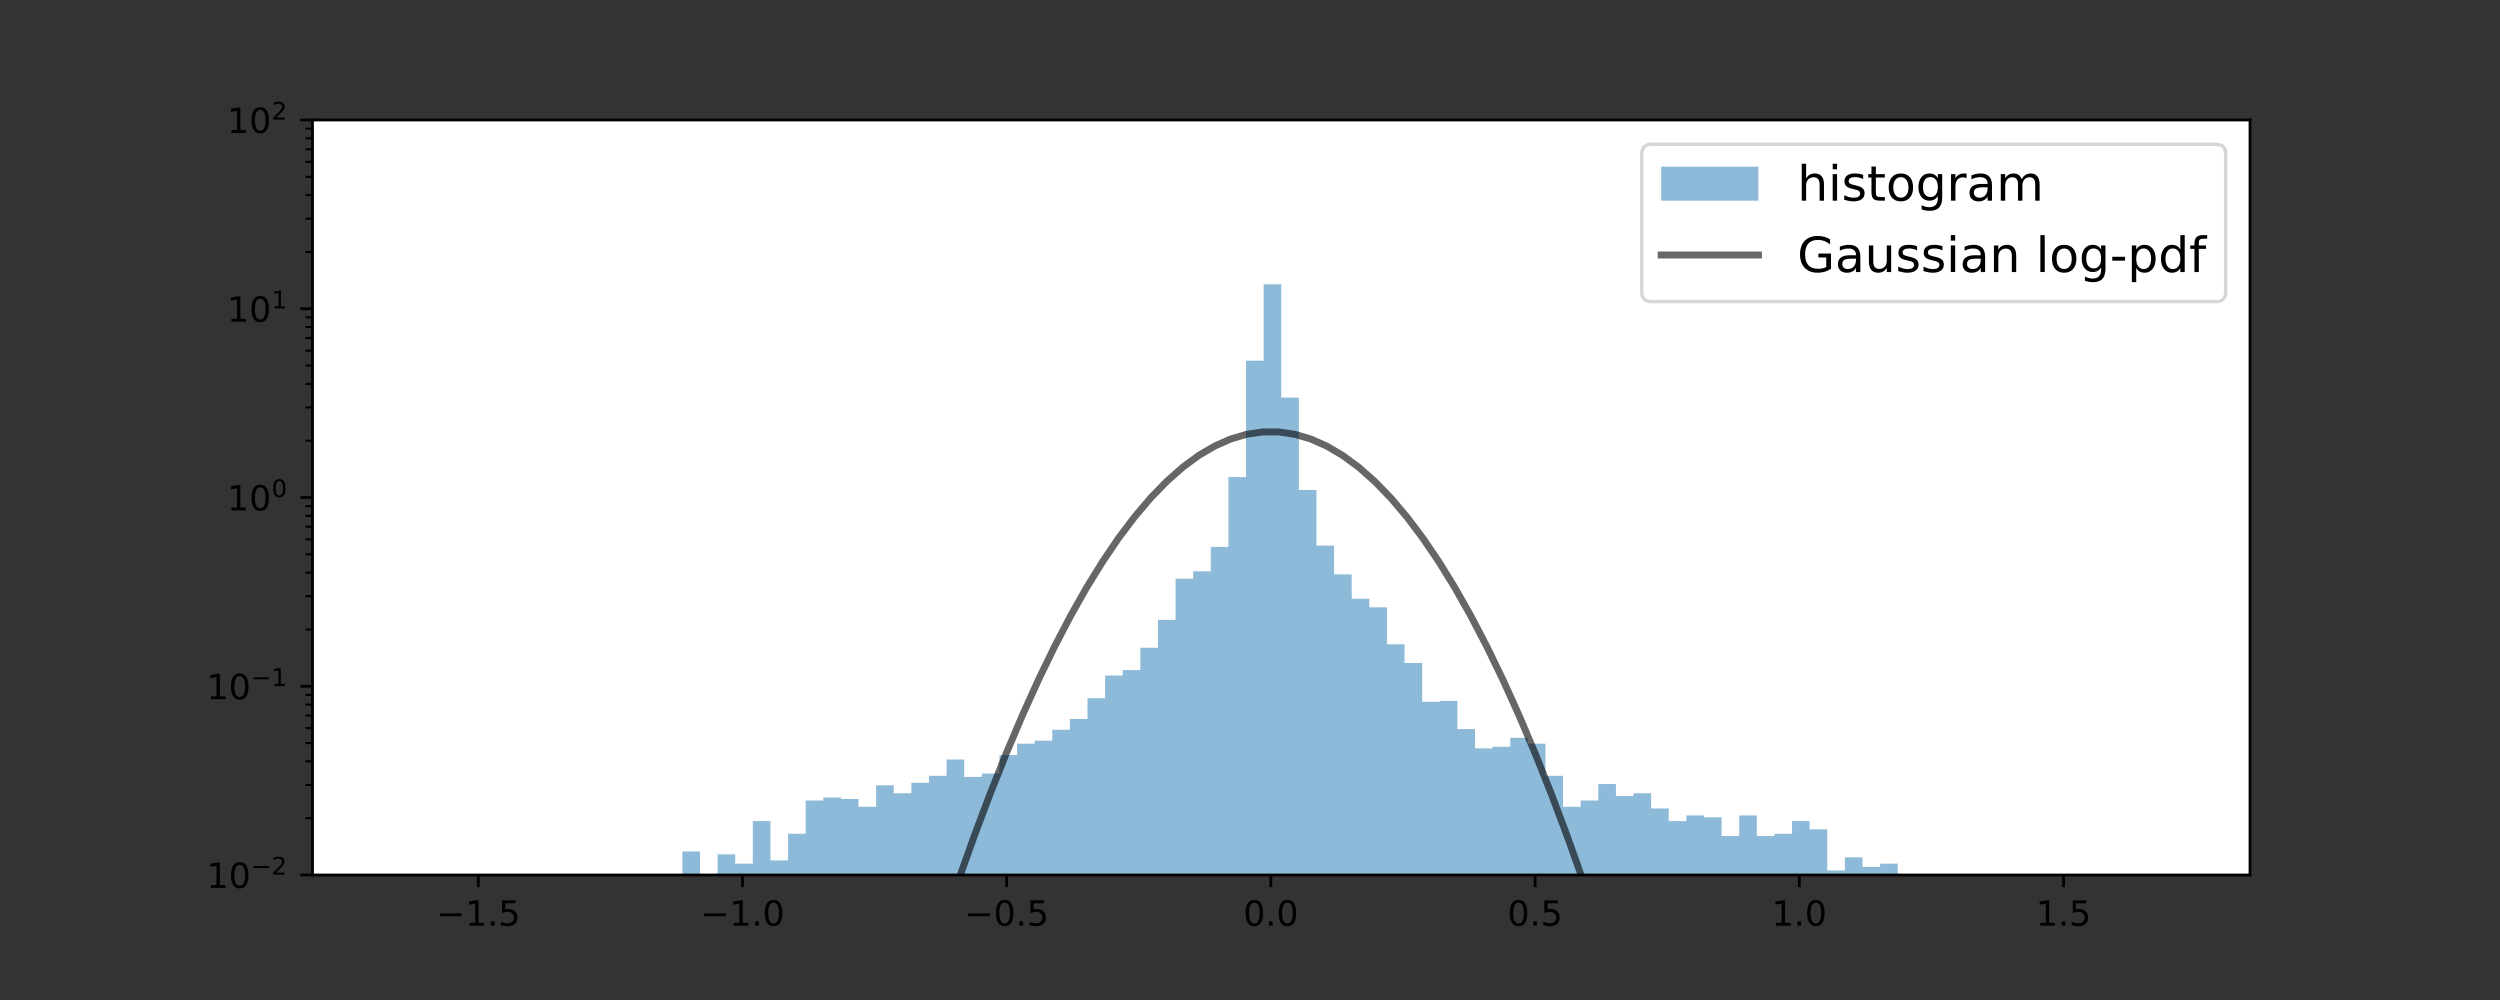 <?xml version="1.0" encoding="utf-8" standalone="no"?>
<!DOCTYPE svg PUBLIC "-//W3C//DTD SVG 1.1//EN"
  "http://www.w3.org/Graphics/SVG/1.1/DTD/svg11.dtd">
<!-- Created with matplotlib (https://matplotlib.org/) -->
<svg height="288pt" version="1.1" viewBox="0 0 720 288" width="720pt" xmlns="http://www.w3.org/2000/svg" xmlns:xlink="http://www.w3.org/1999/xlink">
 <rect x="0" y="0" width="720" height="288" fill="#333333" stroke="none"/>
 <defs>
  <style type="text/css">*{stroke-linecap:butt;stroke-linejoin:round;}</style>
 </defs>
 <g id="figure_1">
  <g id="patch_1">
   <path d="M 0 288 
L 720 288 
L 720 0 
L 0 0 
z
" style="fill:none;"/>
  </g>
  <g id="axes_1">
   <g id="patch_2">
    <path d="M 90 252 
L 648 252 
L 648 34.56 
L 90 34.56 
z
" style="fill:#ffffff;"/>
   </g>
   <g id="patch_3">
    <path clip-path="url(#p200b168274)" d="M 115.364 54503.28 
L 115.364 308.351 
L 120.436 308.351 
L 120.436 324.715 
L 125.509 324.715 
L 125.509 298.779 
L 130.582 298.779 
L 130.582 286.719 
L 135.655 286.719 
L 135.655 286.719 
L 140.727 286.719 
L 140.727 308.351 
L 145.8 308.351 
L 145.8 275.623 
L 150.873 275.623 
L 150.873 272.843 
L 155.945 272.843 
L 155.945 282.415 
L 161.018 282.415 
L 161.018 291.987 
L 166.091 291.987 
L 166.091 286.719 
L 171.164 286.719 
L 171.164 264.161 
L 176.236 264.161 
L 176.236 256.479 
L 181.309 256.479 
L 181.309 262.412 
L 186.382 262.412 
L 186.382 251.741 
L 191.455 251.741 
L 191.455 256.479 
L 196.527 256.479 
L 196.527 245.219 
L 201.6 245.219 
L 201.6 255.202 
L 206.673 255.202 
L 206.673 246.048 
L 211.745 246.048 
L 211.745 248.723 
L 216.818 248.723 
L 216.818 236.475 
L 221.891 236.475 
L 221.891 247.797 
L 226.964 247.797 
L 226.964 240.115 
L 232.036 240.115 
L 232.036 230.542 
L 237.109 230.542 
L 237.109 229.684 
L 242.182 229.684 
L 242.182 230.109 
L 247.255 230.109 
L 247.255 232.359 
L 252.327 232.359 
L 252.327 226.165 
L 257.4 226.165 
L 257.4 228.452 
L 262.473 228.452 
L 262.473 225.45 
L 267.545 225.45 
L 267.545 223.425 
L 272.618 223.425 
L 272.618 218.746 
L 277.691 218.746 
L 277.691 223.751 
L 282.764 223.751 
L 282.764 222.787 
L 287.836 222.787 
L 287.836 217.456 
L 292.909 217.456 
L 292.909 214.178 
L 297.982 214.178 
L 297.982 213.32 
L 303.055 213.32 
L 303.055 210.167 
L 308.127 210.167 
L 308.127 207.061 
L 313.2 207.061 
L 313.2 201.092 
L 318.273 201.092 
L 318.273 194.553 
L 323.345 194.553 
L 323.345 192.987 
L 328.418 192.987 
L 328.418 186.555 
L 333.491 186.555 
L 333.491 178.524 
L 338.564 178.524 
L 338.564 166.668 
L 343.636 166.668 
L 343.636 164.546 
L 348.709 164.546 
L 348.709 157.528 
L 353.782 157.528 
L 353.782 137.404 
L 358.855 137.404 
L 358.855 103.879 
L 363.927 103.879 
L 363.927 81.876 
L 369 81.876 
L 369 114.505 
L 374.073 114.505 
L 374.073 141.105 
L 379.145 141.105 
L 379.145 157.135 
L 384.218 157.135 
L 384.218 165.416 
L 389.291 165.416 
L 389.291 172.431 
L 394.364 172.431 
L 394.364 174.906 
L 399.436 174.906 
L 399.436 185.559 
L 404.509 185.559 
L 404.509 190.941 
L 409.582 190.941 
L 409.582 202.119 
L 414.655 202.119 
L 414.655 201.858 
L 419.727 201.858 
L 419.727 209.983 
L 424.8 209.983 
L 424.8 215.528 
L 429.873 215.528 
L 429.873 215.069 
L 434.945 215.069 
L 434.945 212.491 
L 440.018 212.491 
L 440.018 214.178 
L 445.091 214.178 
L 445.091 223.425 
L 450.164 223.425 
L 450.164 232.359 
L 455.236 232.359 
L 455.236 230.542 
L 460.309 230.542 
L 460.309 225.805 
L 465.382 225.805 
L 465.382 229.266 
L 470.455 229.266 
L 470.455 228.452 
L 475.527 228.452 
L 475.527 232.836 
L 480.6 232.836 
L 480.6 236.475 
L 485.673 236.475 
L 485.673 234.847 
L 490.745 234.847 
L 490.745 235.377 
L 495.818 235.377 
L 495.818 240.78 
L 500.891 240.78 
L 500.891 234.847 
L 505.964 234.847 
L 505.964 240.78 
L 511.036 240.78 
L 511.036 240.115 
L 516.109 240.115 
L 516.109 236.475 
L 521.182 236.475 
L 521.182 238.838 
L 526.255 238.838 
L 526.255 250.692 
L 531.327 250.692 
L 531.327 246.906 
L 536.4 246.906 
L 536.4 249.687 
L 541.473 249.687 
L 541.473 248.723 
L 546.545 248.723 
L 546.545 260.783 
L 551.618 260.783 
L 551.618 262.412 
L 556.691 262.412 
L 556.691 262.412 
L 561.764 262.412 
L 561.764 272.843 
L 566.836 272.843 
L 566.836 291.987 
L 571.909 291.987 
L 571.909 291.987 
L 576.982 291.987 
L 576.982 278.776 
L 582.055 278.776 
L 582.055 272.843 
L 587.127 272.843 
L 587.127 298.779 
L 592.2 298.779 
L 592.2 298.779 
L 597.273 298.779 
L 597.273 286.719 
L 602.345 286.719 
L 602.345 308.351 
L 607.418 308.351 
L 607.418 282.415 
L 612.491 282.415 
L 612.491 308.351 
L 617.564 308.351 
L 617.564 308.351 
L 622.636 308.351 
L 622.636 54503.28 
L 617.564 54503.28 
L 617.564 54503.28 
L 612.491 54503.28 
L 612.491 54503.28 
L 607.418 54503.28 
L 607.418 54503.28 
L 602.345 54503.28 
L 602.345 54503.28 
L 597.273 54503.28 
L 597.273 54503.28 
L 592.2 54503.28 
L 592.2 54503.28 
L 587.127 54503.28 
L 587.127 54503.28 
L 582.055 54503.28 
L 582.055 54503.28 
L 576.982 54503.28 
L 576.982 54503.28 
L 571.909 54503.28 
L 571.909 54503.28 
L 566.836 54503.28 
L 566.836 54503.28 
L 561.764 54503.28 
L 561.764 54503.28 
L 556.691 54503.28 
L 556.691 54503.28 
L 551.618 54503.28 
L 551.618 54503.28 
L 546.545 54503.28 
L 546.545 54503.28 
L 541.473 54503.28 
L 541.473 54503.28 
L 536.4 54503.28 
L 536.4 54503.28 
L 531.327 54503.28 
L 531.327 54503.28 
L 526.255 54503.28 
L 526.255 54503.28 
L 521.182 54503.28 
L 521.182 54503.28 
L 516.109 54503.28 
L 516.109 54503.28 
L 511.036 54503.28 
L 511.036 54503.28 
L 505.964 54503.28 
L 505.964 54503.28 
L 500.891 54503.28 
L 500.891 54503.28 
L 495.818 54503.28 
L 495.818 54503.28 
L 490.745 54503.28 
L 490.745 54503.28 
L 485.673 54503.28 
L 485.673 54503.28 
L 480.6 54503.28 
L 480.6 54503.28 
L 475.527 54503.28 
L 475.527 54503.28 
L 470.455 54503.28 
L 470.455 54503.28 
L 465.382 54503.28 
L 465.382 54503.28 
L 460.309 54503.28 
L 460.309 54503.28 
L 455.236 54503.28 
L 455.236 54503.28 
L 450.164 54503.28 
L 450.164 54503.28 
L 445.091 54503.28 
L 445.091 54503.28 
L 440.018 54503.28 
L 440.018 54503.28 
L 434.945 54503.28 
L 434.945 54503.28 
L 429.873 54503.28 
L 429.873 54503.28 
L 424.8 54503.28 
L 424.8 54503.28 
L 419.727 54503.28 
L 419.727 54503.28 
L 414.655 54503.28 
L 414.655 54503.28 
L 409.582 54503.28 
L 409.582 54503.28 
L 404.509 54503.28 
L 404.509 54503.28 
L 399.436 54503.28 
L 399.436 54503.28 
L 394.364 54503.28 
L 394.364 54503.28 
L 389.291 54503.28 
L 389.291 54503.28 
L 384.218 54503.28 
L 384.218 54503.28 
L 379.145 54503.28 
L 379.145 54503.28 
L 374.073 54503.28 
L 374.073 54503.28 
L 369 54503.28 
L 369 54503.28 
L 363.927 54503.28 
L 363.927 54503.28 
L 358.855 54503.28 
L 358.855 54503.28 
L 353.782 54503.28 
L 353.782 54503.28 
L 348.709 54503.28 
L 348.709 54503.28 
L 343.636 54503.28 
L 343.636 54503.28 
L 338.564 54503.28 
L 338.564 54503.28 
L 333.491 54503.28 
L 333.491 54503.28 
L 328.418 54503.28 
L 328.418 54503.28 
L 323.345 54503.28 
L 323.345 54503.28 
L 318.273 54503.28 
L 318.273 54503.28 
L 313.2 54503.28 
L 313.2 54503.28 
L 308.127 54503.28 
L 308.127 54503.28 
L 303.055 54503.28 
L 303.055 54503.28 
L 297.982 54503.28 
L 297.982 54503.28 
L 292.909 54503.28 
L 292.909 54503.28 
L 287.836 54503.28 
L 287.836 54503.28 
L 282.764 54503.28 
L 282.764 54503.28 
L 277.691 54503.28 
L 277.691 54503.28 
L 272.618 54503.28 
L 272.618 54503.28 
L 267.545 54503.28 
L 267.545 54503.28 
L 262.473 54503.28 
L 262.473 54503.28 
L 257.4 54503.28 
L 257.4 54503.28 
L 252.327 54503.28 
L 252.327 54503.28 
L 247.255 54503.28 
L 247.255 54503.28 
L 242.182 54503.28 
L 242.182 54503.28 
L 237.109 54503.28 
L 237.109 54503.28 
L 232.036 54503.28 
L 232.036 54503.28 
L 226.964 54503.28 
L 226.964 54503.28 
L 221.891 54503.28 
L 221.891 54503.28 
L 216.818 54503.28 
L 216.818 54503.28 
L 211.745 54503.28 
L 211.745 54503.28 
L 206.673 54503.28 
L 206.673 54503.28 
L 201.6 54503.28 
L 201.6 54503.28 
L 196.527 54503.28 
L 196.527 54503.28 
L 191.455 54503.28 
L 191.455 54503.28 
L 186.382 54503.28 
L 186.382 54503.28 
L 181.309 54503.28 
L 181.309 54503.28 
L 176.236 54503.28 
L 176.236 54503.28 
L 171.164 54503.28 
L 171.164 54503.28 
L 166.091 54503.28 
L 166.091 54503.28 
L 161.018 54503.28 
L 161.018 54503.28 
L 155.945 54503.28 
L 155.945 54503.28 
L 150.873 54503.28 
L 150.873 54503.28 
L 145.8 54503.28 
L 145.8 54503.28 
L 140.727 54503.28 
L 140.727 54503.28 
L 135.655 54503.28 
L 135.655 54503.28 
L 130.582 54503.28 
L 130.582 54503.28 
L 125.509 54503.28 
L 125.509 54503.28 
L 120.436 54503.28 
L 120.436 54503.28 
z
" style="fill:#1f77b4;opacity:0.5;"/>
   </g>
   <g id="matplotlib.axis_1">
    <g id="xtick_1">
     <g id="line2d_1">
      <defs>
       <path d="M 0 0 
L 0 3.5 
" id="mb5e0e5acdf" style="stroke:#000000;stroke-width:0.8;"/>
      </defs>
      <g>
       <use style="stroke:#000000;stroke-width:0.8;" x="137.743" xlink:href="#mb5e0e5acdf" y="252"/>
      </g>
     </g>
     <g id="text_1">
      <!-- −1.5 -->
      <g transform="translate(125.602 266.598)scale(0.1 -0.1)">
       <defs>
        <path d="M 10.594 35.5 
L 73.188 35.5 
L 73.188 27.203 
L 10.594 27.203 
z
" id="DejaVuSans-8722"/>
        <path d="M 12.406 8.297 
L 28.516 8.297 
L 28.516 63.922 
L 10.984 60.406 
L 10.984 69.391 
L 28.422 72.906 
L 38.281 72.906 
L 38.281 8.297 
L 54.391 8.297 
L 54.391 0 
L 12.406 0 
z
" id="DejaVuSans-49"/>
        <path d="M 10.688 12.406 
L 21 12.406 
L 21 0 
L 10.688 0 
z
" id="DejaVuSans-46"/>
        <path d="M 10.797 72.906 
L 49.516 72.906 
L 49.516 64.594 
L 19.828 64.594 
L 19.828 46.734 
Q 21.969 47.469 24.109 47.828 
Q 26.266 48.188 28.422 48.188 
Q 40.625 48.188 47.75 41.5 
Q 54.891 34.812 54.891 23.391 
Q 54.891 11.625 47.562 5.094 
Q 40.234 -1.422 26.906 -1.422 
Q 22.312 -1.422 17.547 -0.641 
Q 12.797 0.141 7.719 1.703 
L 7.719 11.625 
Q 12.109 9.234 16.797 8.062 
Q 21.484 6.891 26.703 6.891 
Q 35.156 6.891 40.078 11.328 
Q 45.016 15.766 45.016 23.391 
Q 45.016 31 40.078 35.438 
Q 35.156 39.891 26.703 39.891 
Q 22.75 39.891 18.812 39.016 
Q 14.891 38.141 10.797 36.281 
z
" id="DejaVuSans-53"/>
       </defs>
       <use xlink:href="#DejaVuSans-8722"/>
       <use x="83.789" xlink:href="#DejaVuSans-49"/>
       <use x="147.412" xlink:href="#DejaVuSans-46"/>
       <use x="179.199" xlink:href="#DejaVuSans-53"/>
      </g>
     </g>
    </g>
    <g id="xtick_2">
     <g id="line2d_2">
      <g>
       <use style="stroke:#000000;stroke-width:0.8;" x="213.834" xlink:href="#mb5e0e5acdf" y="252"/>
      </g>
     </g>
     <g id="text_2">
      <!-- −1.0 -->
      <g transform="translate(201.693 266.598)scale(0.1 -0.1)">
       <defs>
        <path d="M 31.781 66.406 
Q 24.172 66.406 20.328 58.906 
Q 16.5 51.422 16.5 36.375 
Q 16.5 21.391 20.328 13.891 
Q 24.172 6.391 31.781 6.391 
Q 39.453 6.391 43.281 13.891 
Q 47.125 21.391 47.125 36.375 
Q 47.125 51.422 43.281 58.906 
Q 39.453 66.406 31.781 66.406 
z
M 31.781 74.219 
Q 44.047 74.219 50.516 64.516 
Q 56.984 54.828 56.984 36.375 
Q 56.984 17.969 50.516 8.266 
Q 44.047 -1.422 31.781 -1.422 
Q 19.531 -1.422 13.062 8.266 
Q 6.594 17.969 6.594 36.375 
Q 6.594 54.828 13.062 64.516 
Q 19.531 74.219 31.781 74.219 
z
" id="DejaVuSans-48"/>
       </defs>
       <use xlink:href="#DejaVuSans-8722"/>
       <use x="83.789" xlink:href="#DejaVuSans-49"/>
       <use x="147.412" xlink:href="#DejaVuSans-46"/>
       <use x="179.199" xlink:href="#DejaVuSans-48"/>
      </g>
     </g>
    </g>
    <g id="xtick_3">
     <g id="line2d_3">
      <g>
       <use style="stroke:#000000;stroke-width:0.8;" x="289.925" xlink:href="#mb5e0e5acdf" y="252"/>
      </g>
     </g>
     <g id="text_3">
      <!-- −0.5 -->
      <g transform="translate(277.784 266.598)scale(0.1 -0.1)">
       <use xlink:href="#DejaVuSans-8722"/>
       <use x="83.789" xlink:href="#DejaVuSans-48"/>
       <use x="147.412" xlink:href="#DejaVuSans-46"/>
       <use x="179.199" xlink:href="#DejaVuSans-53"/>
      </g>
     </g>
    </g>
    <g id="xtick_4">
     <g id="line2d_4">
      <g>
       <use style="stroke:#000000;stroke-width:0.8;" x="366.016" xlink:href="#mb5e0e5acdf" y="252"/>
      </g>
     </g>
     <g id="text_4">
      <!-- 0.0 -->
      <g transform="translate(358.064 266.598)scale(0.1 -0.1)">
       <use xlink:href="#DejaVuSans-48"/>
       <use x="63.623" xlink:href="#DejaVuSans-46"/>
       <use x="95.41" xlink:href="#DejaVuSans-48"/>
      </g>
     </g>
    </g>
    <g id="xtick_5">
     <g id="line2d_5">
      <g>
       <use style="stroke:#000000;stroke-width:0.8;" x="442.107" xlink:href="#mb5e0e5acdf" y="252"/>
      </g>
     </g>
     <g id="text_5">
      <!-- 0.5 -->
      <g transform="translate(434.155 266.598)scale(0.1 -0.1)">
       <use xlink:href="#DejaVuSans-48"/>
       <use x="63.623" xlink:href="#DejaVuSans-46"/>
       <use x="95.41" xlink:href="#DejaVuSans-53"/>
      </g>
     </g>
    </g>
    <g id="xtick_6">
     <g id="line2d_6">
      <g>
       <use style="stroke:#000000;stroke-width:0.8;" x="518.198" xlink:href="#mb5e0e5acdf" y="252"/>
      </g>
     </g>
     <g id="text_6">
      <!-- 1.0 -->
      <g transform="translate(510.246 266.598)scale(0.1 -0.1)">
       <use xlink:href="#DejaVuSans-49"/>
       <use x="63.623" xlink:href="#DejaVuSans-46"/>
       <use x="95.41" xlink:href="#DejaVuSans-48"/>
      </g>
     </g>
    </g>
    <g id="xtick_7">
     <g id="line2d_7">
      <g>
       <use style="stroke:#000000;stroke-width:0.8;" x="594.289" xlink:href="#mb5e0e5acdf" y="252"/>
      </g>
     </g>
     <g id="text_7">
      <!-- 1.5 -->
      <g transform="translate(586.337 266.598)scale(0.1 -0.1)">
       <use xlink:href="#DejaVuSans-49"/>
       <use x="63.623" xlink:href="#DejaVuSans-46"/>
       <use x="95.41" xlink:href="#DejaVuSans-53"/>
      </g>
     </g>
    </g>
   </g>
   <g id="matplotlib.axis_2">
    <g id="ytick_1">
     <g id="line2d_8">
      <defs>
       <path d="M 0 0 
L -3.5 0 
" id="m432102b418" style="stroke:#000000;stroke-width:0.8;"/>
      </defs>
      <g>
       <use style="stroke:#000000;stroke-width:0.8;" x="90" xlink:href="#m432102b418" y="252"/>
      </g>
     </g>
     <g id="text_8">
      <!-- $\mathdefault{10^{-2}}$ -->
      <g transform="translate(59.5 255.799)scale(0.1 -0.1)">
       <defs>
        <path d="M 19.188 8.297 
L 53.609 8.297 
L 53.609 0 
L 7.328 0 
L 7.328 8.297 
Q 12.938 14.109 22.625 23.891 
Q 32.328 33.688 34.812 36.531 
Q 39.547 41.844 41.422 45.531 
Q 43.312 49.219 43.312 52.781 
Q 43.312 58.594 39.234 62.25 
Q 35.156 65.922 28.609 65.922 
Q 23.969 65.922 18.812 64.312 
Q 13.672 62.703 7.812 59.422 
L 7.812 69.391 
Q 13.766 71.781 18.938 73 
Q 24.125 74.219 28.422 74.219 
Q 39.75 74.219 46.484 68.547 
Q 53.219 62.891 53.219 53.422 
Q 53.219 48.922 51.531 44.891 
Q 49.859 40.875 45.406 35.406 
Q 44.188 33.984 37.641 27.219 
Q 31.109 20.453 19.188 8.297 
z
" id="DejaVuSans-50"/>
       </defs>
       <use transform="translate(0 0.766)" xlink:href="#DejaVuSans-49"/>
       <use transform="translate(63.623 0.766)" xlink:href="#DejaVuSans-48"/>
       <use transform="translate(128.203 39.047)scale(0.7)" xlink:href="#DejaVuSans-8722"/>
       <use transform="translate(186.855 39.047)scale(0.7)" xlink:href="#DejaVuSans-50"/>
      </g>
     </g>
    </g>
    <g id="ytick_2">
     <g id="line2d_9">
      <g>
       <use style="stroke:#000000;stroke-width:0.8;" x="90" xlink:href="#m432102b418" y="197.64"/>
      </g>
     </g>
     <g id="text_9">
      <!-- $\mathdefault{10^{-1}}$ -->
      <g transform="translate(59.5 201.439)scale(0.1 -0.1)">
       <use transform="translate(0 0.684)" xlink:href="#DejaVuSans-49"/>
       <use transform="translate(63.623 0.684)" xlink:href="#DejaVuSans-48"/>
       <use transform="translate(128.203 38.966)scale(0.7)" xlink:href="#DejaVuSans-8722"/>
       <use transform="translate(186.855 38.966)scale(0.7)" xlink:href="#DejaVuSans-49"/>
      </g>
     </g>
    </g>
    <g id="ytick_3">
     <g id="line2d_10">
      <g>
       <use style="stroke:#000000;stroke-width:0.8;" x="90" xlink:href="#m432102b418" y="143.28"/>
      </g>
     </g>
     <g id="text_10">
      <!-- $\mathdefault{10^{0}}$ -->
      <g transform="translate(65.4 147.079)scale(0.1 -0.1)">
       <use transform="translate(0 0.766)" xlink:href="#DejaVuSans-49"/>
       <use transform="translate(63.623 0.766)" xlink:href="#DejaVuSans-48"/>
       <use transform="translate(128.203 39.047)scale(0.7)" xlink:href="#DejaVuSans-48"/>
      </g>
     </g>
    </g>
    <g id="ytick_4">
     <g id="line2d_11">
      <g>
       <use style="stroke:#000000;stroke-width:0.8;" x="90" xlink:href="#m432102b418" y="88.92"/>
      </g>
     </g>
     <g id="text_11">
      <!-- $\mathdefault{10^{1}}$ -->
      <g transform="translate(65.4 92.719)scale(0.1 -0.1)">
       <use transform="translate(0 0.684)" xlink:href="#DejaVuSans-49"/>
       <use transform="translate(63.623 0.684)" xlink:href="#DejaVuSans-48"/>
       <use transform="translate(128.203 38.966)scale(0.7)" xlink:href="#DejaVuSans-49"/>
      </g>
     </g>
    </g>
    <g id="ytick_5">
     <g id="line2d_12">
      <g>
       <use style="stroke:#000000;stroke-width:0.8;" x="90" xlink:href="#m432102b418" y="34.56"/>
      </g>
     </g>
     <g id="text_12">
      <!-- $\mathdefault{10^{2}}$ -->
      <g transform="translate(65.4 38.359)scale(0.1 -0.1)">
       <use transform="translate(0 0.766)" xlink:href="#DejaVuSans-49"/>
       <use transform="translate(63.623 0.766)" xlink:href="#DejaVuSans-48"/>
       <use transform="translate(128.203 39.047)scale(0.7)" xlink:href="#DejaVuSans-50"/>
      </g>
     </g>
    </g>
    <g id="ytick_6">
     <g id="line2d_13">
      <defs>
       <path d="M 0 0 
L -2 0 
" id="me877dcbfa2" style="stroke:#000000;stroke-width:0.6;"/>
      </defs>
      <g>
       <use style="stroke:#000000;stroke-width:0.6;" x="90" xlink:href="#me877dcbfa2" y="235.636"/>
      </g>
     </g>
    </g>
    <g id="ytick_7">
     <g id="line2d_14">
      <g>
       <use style="stroke:#000000;stroke-width:0.6;" x="90" xlink:href="#me877dcbfa2" y="226.064"/>
      </g>
     </g>
    </g>
    <g id="ytick_8">
     <g id="line2d_15">
      <g>
       <use style="stroke:#000000;stroke-width:0.6;" x="90" xlink:href="#me877dcbfa2" y="219.272"/>
      </g>
     </g>
    </g>
    <g id="ytick_9">
     <g id="line2d_16">
      <g>
       <use style="stroke:#000000;stroke-width:0.6;" x="90" xlink:href="#me877dcbfa2" y="214.004"/>
      </g>
     </g>
    </g>
    <g id="ytick_10">
     <g id="line2d_17">
      <g>
       <use style="stroke:#000000;stroke-width:0.6;" x="90" xlink:href="#me877dcbfa2" y="209.7"/>
      </g>
     </g>
    </g>
    <g id="ytick_11">
     <g id="line2d_18">
      <g>
       <use style="stroke:#000000;stroke-width:0.6;" x="90" xlink:href="#me877dcbfa2" y="206.06"/>
      </g>
     </g>
    </g>
    <g id="ytick_12">
     <g id="line2d_19">
      <g>
       <use style="stroke:#000000;stroke-width:0.6;" x="90" xlink:href="#me877dcbfa2" y="202.908"/>
      </g>
     </g>
    </g>
    <g id="ytick_13">
     <g id="line2d_20">
      <g>
       <use style="stroke:#000000;stroke-width:0.6;" x="90" xlink:href="#me877dcbfa2" y="200.127"/>
      </g>
     </g>
    </g>
    <g id="ytick_14">
     <g id="line2d_21">
      <g>
       <use style="stroke:#000000;stroke-width:0.6;" x="90" xlink:href="#me877dcbfa2" y="181.276"/>
      </g>
     </g>
    </g>
    <g id="ytick_15">
     <g id="line2d_22">
      <g>
       <use style="stroke:#000000;stroke-width:0.6;" x="90" xlink:href="#me877dcbfa2" y="171.704"/>
      </g>
     </g>
    </g>
    <g id="ytick_16">
     <g id="line2d_23">
      <g>
       <use style="stroke:#000000;stroke-width:0.6;" x="90" xlink:href="#me877dcbfa2" y="164.912"/>
      </g>
     </g>
    </g>
    <g id="ytick_17">
     <g id="line2d_24">
      <g>
       <use style="stroke:#000000;stroke-width:0.6;" x="90" xlink:href="#me877dcbfa2" y="159.644"/>
      </g>
     </g>
    </g>
    <g id="ytick_18">
     <g id="line2d_25">
      <g>
       <use style="stroke:#000000;stroke-width:0.6;" x="90" xlink:href="#me877dcbfa2" y="155.34"/>
      </g>
     </g>
    </g>
    <g id="ytick_19">
     <g id="line2d_26">
      <g>
       <use style="stroke:#000000;stroke-width:0.6;" x="90" xlink:href="#me877dcbfa2" y="151.7"/>
      </g>
     </g>
    </g>
    <g id="ytick_20">
     <g id="line2d_27">
      <g>
       <use style="stroke:#000000;stroke-width:0.6;" x="90" xlink:href="#me877dcbfa2" y="148.548"/>
      </g>
     </g>
    </g>
    <g id="ytick_21">
     <g id="line2d_28">
      <g>
       <use style="stroke:#000000;stroke-width:0.6;" x="90" xlink:href="#me877dcbfa2" y="145.767"/>
      </g>
     </g>
    </g>
    <g id="ytick_22">
     <g id="line2d_29">
      <g>
       <use style="stroke:#000000;stroke-width:0.6;" x="90" xlink:href="#me877dcbfa2" y="126.916"/>
      </g>
     </g>
    </g>
    <g id="ytick_23">
     <g id="line2d_30">
      <g>
       <use style="stroke:#000000;stroke-width:0.6;" x="90" xlink:href="#me877dcbfa2" y="117.344"/>
      </g>
     </g>
    </g>
    <g id="ytick_24">
     <g id="line2d_31">
      <g>
       <use style="stroke:#000000;stroke-width:0.6;" x="90" xlink:href="#me877dcbfa2" y="110.552"/>
      </g>
     </g>
    </g>
    <g id="ytick_25">
     <g id="line2d_32">
      <g>
       <use style="stroke:#000000;stroke-width:0.6;" x="90" xlink:href="#me877dcbfa2" y="105.284"/>
      </g>
     </g>
    </g>
    <g id="ytick_26">
     <g id="line2d_33">
      <g>
       <use style="stroke:#000000;stroke-width:0.6;" x="90" xlink:href="#me877dcbfa2" y="100.98"/>
      </g>
     </g>
    </g>
    <g id="ytick_27">
     <g id="line2d_34">
      <g>
       <use style="stroke:#000000;stroke-width:0.6;" x="90" xlink:href="#me877dcbfa2" y="97.34"/>
      </g>
     </g>
    </g>
    <g id="ytick_28">
     <g id="line2d_35">
      <g>
       <use style="stroke:#000000;stroke-width:0.6;" x="90" xlink:href="#me877dcbfa2" y="94.188"/>
      </g>
     </g>
    </g>
    <g id="ytick_29">
     <g id="line2d_36">
      <g>
       <use style="stroke:#000000;stroke-width:0.6;" x="90" xlink:href="#me877dcbfa2" y="91.407"/>
      </g>
     </g>
    </g>
    <g id="ytick_30">
     <g id="line2d_37">
      <g>
       <use style="stroke:#000000;stroke-width:0.6;" x="90" xlink:href="#me877dcbfa2" y="72.556"/>
      </g>
     </g>
    </g>
    <g id="ytick_31">
     <g id="line2d_38">
      <g>
       <use style="stroke:#000000;stroke-width:0.6;" x="90" xlink:href="#me877dcbfa2" y="62.984"/>
      </g>
     </g>
    </g>
    <g id="ytick_32">
     <g id="line2d_39">
      <g>
       <use style="stroke:#000000;stroke-width:0.6;" x="90" xlink:href="#me877dcbfa2" y="56.192"/>
      </g>
     </g>
    </g>
    <g id="ytick_33">
     <g id="line2d_40">
      <g>
       <use style="stroke:#000000;stroke-width:0.6;" x="90" xlink:href="#me877dcbfa2" y="50.924"/>
      </g>
     </g>
    </g>
    <g id="ytick_34">
     <g id="line2d_41">
      <g>
       <use style="stroke:#000000;stroke-width:0.6;" x="90" xlink:href="#me877dcbfa2" y="46.62"/>
      </g>
     </g>
    </g>
    <g id="ytick_35">
     <g id="line2d_42">
      <g>
       <use style="stroke:#000000;stroke-width:0.6;" x="90" xlink:href="#me877dcbfa2" y="42.98"/>
      </g>
     </g>
    </g>
    <g id="ytick_36">
     <g id="line2d_43">
      <g>
       <use style="stroke:#000000;stroke-width:0.6;" x="90" xlink:href="#me877dcbfa2" y="39.828"/>
      </g>
     </g>
    </g>
    <g id="ytick_37">
     <g id="line2d_44">
      <g>
       <use style="stroke:#000000;stroke-width:0.6;" x="90" xlink:href="#me877dcbfa2" y="37.047"/>
      </g>
     </g>
    </g>
   </g>
   <g id="line2d_45">
    <path clip-path="url(#p200b168274)" d="M 264.461 289 
L 266.867 281.203 
L 271.479 266.941 
L 276.09 253.357 
L 280.702 240.454 
L 285.314 228.229 
L 289.925 216.685 
L 294.537 205.82 
L 299.148 195.634 
L 303.76 186.128 
L 308.371 177.302 
L 312.983 169.155 
L 317.595 161.687 
L 322.206 154.9 
L 326.818 148.791 
L 331.429 143.363 
L 336.041 138.614 
L 340.652 134.544 
L 345.264 131.154 
L 349.876 128.443 
L 354.487 126.413 
L 359.099 125.061 
L 363.71 124.389 
L 368.322 124.397 
L 372.933 125.084 
L 377.545 126.451 
L 382.157 128.498 
L 386.768 131.223 
L 391.38 134.629 
L 395.991 138.714 
L 400.603 143.479 
L 405.214 148.923 
L 409.826 155.046 
L 414.438 161.85 
L 419.049 169.332 
L 423.661 177.495 
L 428.272 186.337 
L 432.884 195.858 
L 437.495 206.059 
L 442.107 216.94 
L 446.719 228.5 
L 451.33 240.739 
L 455.942 253.659 
L 460.553 267.257 
L 465.165 281.536 
L 467.466 289 
" style="fill:none;stroke:#000000;stroke-linecap:square;stroke-opacity:0.6;stroke-width:2;"/>
   </g>
   <g id="patch_4">
    <path d="M 90 252 
L 90 34.56 
" style="fill:none;stroke:#000000;stroke-linecap:square;stroke-linejoin:miter;stroke-width:0.8;"/>
   </g>
   <g id="patch_5">
    <path d="M 648 252 
L 648 34.56 
" style="fill:none;stroke:#000000;stroke-linecap:square;stroke-linejoin:miter;stroke-width:0.8;"/>
   </g>
   <g id="patch_6">
    <path d="M 90 252 
L 648 252 
" style="fill:none;stroke:#000000;stroke-linecap:square;stroke-linejoin:miter;stroke-width:0.8;"/>
   </g>
   <g id="patch_7">
    <path d="M 90 34.56 
L 648 34.56 
" style="fill:none;stroke:#000000;stroke-linecap:square;stroke-linejoin:miter;stroke-width:0.8;"/>
   </g>
   <g id="legend_1">
    <g id="patch_8">
     <path d="M 475.625 86.859 
L 638.2 86.859 
Q 641 86.859 641 84.059 
L 641 44.36 
Q 641 41.56 638.2 41.56 
L 475.625 41.56 
Q 472.825 41.56 472.825 44.36 
L 472.825 84.059 
Q 472.825 86.859 475.625 86.859 
z
" style="fill:#ffffff;opacity:0.8;stroke:#cccccc;stroke-linejoin:miter;"/>
    </g>
    <g id="patch_9">
     <path d="M 478.425 57.798 
L 506.425 57.798 
L 506.425 47.998 
L 478.425 47.998 
z
" style="fill:#1f77b4;opacity:0.5;"/>
    </g>
    <g id="text_13">
     <!-- histogram -->
     <g transform="translate(517.625 57.798)scale(0.14 -0.14)">
      <defs>
       <path d="M 54.891 33.016 
L 54.891 0 
L 45.906 0 
L 45.906 32.719 
Q 45.906 40.484 42.875 44.328 
Q 39.844 48.188 33.797 48.188 
Q 26.516 48.188 22.312 43.547 
Q 18.109 38.922 18.109 30.906 
L 18.109 0 
L 9.078 0 
L 9.078 75.984 
L 18.109 75.984 
L 18.109 46.188 
Q 21.344 51.125 25.703 53.562 
Q 30.078 56 35.797 56 
Q 45.219 56 50.047 50.172 
Q 54.891 44.344 54.891 33.016 
z
" id="DejaVuSans-104"/>
       <path d="M 9.422 54.688 
L 18.406 54.688 
L 18.406 0 
L 9.422 0 
z
M 9.422 75.984 
L 18.406 75.984 
L 18.406 64.594 
L 9.422 64.594 
z
" id="DejaVuSans-105"/>
       <path d="M 44.281 53.078 
L 44.281 44.578 
Q 40.484 46.531 36.375 47.5 
Q 32.281 48.484 27.875 48.484 
Q 21.188 48.484 17.844 46.438 
Q 14.5 44.391 14.5 40.281 
Q 14.5 37.156 16.891 35.375 
Q 19.281 33.594 26.516 31.984 
L 29.594 31.297 
Q 39.156 29.25 43.188 25.516 
Q 47.219 21.781 47.219 15.094 
Q 47.219 7.469 41.188 3.016 
Q 35.156 -1.422 24.609 -1.422 
Q 20.219 -1.422 15.453 -0.562 
Q 10.688 0.297 5.422 2 
L 5.422 11.281 
Q 10.406 8.688 15.234 7.391 
Q 20.062 6.109 24.812 6.109 
Q 31.156 6.109 34.562 8.281 
Q 37.984 10.453 37.984 14.406 
Q 37.984 18.062 35.516 20.016 
Q 33.062 21.969 24.703 23.781 
L 21.578 24.516 
Q 13.234 26.266 9.516 29.906 
Q 5.812 33.547 5.812 39.891 
Q 5.812 47.609 11.281 51.797 
Q 16.75 56 26.812 56 
Q 31.781 56 36.172 55.266 
Q 40.578 54.547 44.281 53.078 
z
" id="DejaVuSans-115"/>
       <path d="M 18.312 70.219 
L 18.312 54.688 
L 36.812 54.688 
L 36.812 47.703 
L 18.312 47.703 
L 18.312 18.016 
Q 18.312 11.328 20.141 9.422 
Q 21.969 7.516 27.594 7.516 
L 36.812 7.516 
L 36.812 0 
L 27.594 0 
Q 17.188 0 13.234 3.875 
Q 9.281 7.766 9.281 18.016 
L 9.281 47.703 
L 2.688 47.703 
L 2.688 54.688 
L 9.281 54.688 
L 9.281 70.219 
z
" id="DejaVuSans-116"/>
       <path d="M 30.609 48.391 
Q 23.391 48.391 19.188 42.75 
Q 14.984 37.109 14.984 27.297 
Q 14.984 17.484 19.156 11.844 
Q 23.344 6.203 30.609 6.203 
Q 37.797 6.203 41.984 11.859 
Q 46.188 17.531 46.188 27.297 
Q 46.188 37.016 41.984 42.703 
Q 37.797 48.391 30.609 48.391 
z
M 30.609 56 
Q 42.328 56 49.016 48.375 
Q 55.719 40.766 55.719 27.297 
Q 55.719 13.875 49.016 6.219 
Q 42.328 -1.422 30.609 -1.422 
Q 18.844 -1.422 12.172 6.219 
Q 5.516 13.875 5.516 27.297 
Q 5.516 40.766 12.172 48.375 
Q 18.844 56 30.609 56 
z
" id="DejaVuSans-111"/>
       <path d="M 45.406 27.984 
Q 45.406 37.75 41.375 43.109 
Q 37.359 48.484 30.078 48.484 
Q 22.859 48.484 18.828 43.109 
Q 14.797 37.75 14.797 27.984 
Q 14.797 18.266 18.828 12.891 
Q 22.859 7.516 30.078 7.516 
Q 37.359 7.516 41.375 12.891 
Q 45.406 18.266 45.406 27.984 
z
M 54.391 6.781 
Q 54.391 -7.172 48.188 -13.984 
Q 42 -20.797 29.203 -20.797 
Q 24.469 -20.797 20.266 -20.094 
Q 16.062 -19.391 12.109 -17.922 
L 12.109 -9.188 
Q 16.062 -11.328 19.922 -12.344 
Q 23.781 -13.375 27.781 -13.375 
Q 36.625 -13.375 41.016 -8.766 
Q 45.406 -4.156 45.406 5.172 
L 45.406 9.625 
Q 42.625 4.781 38.281 2.391 
Q 33.938 0 27.875 0 
Q 17.828 0 11.672 7.656 
Q 5.516 15.328 5.516 27.984 
Q 5.516 40.672 11.672 48.328 
Q 17.828 56 27.875 56 
Q 33.938 56 38.281 53.609 
Q 42.625 51.219 45.406 46.391 
L 45.406 54.688 
L 54.391 54.688 
z
" id="DejaVuSans-103"/>
       <path d="M 41.109 46.297 
Q 39.594 47.172 37.812 47.578 
Q 36.031 48 33.891 48 
Q 26.266 48 22.188 43.047 
Q 18.109 38.094 18.109 28.812 
L 18.109 0 
L 9.078 0 
L 9.078 54.688 
L 18.109 54.688 
L 18.109 46.188 
Q 20.953 51.172 25.484 53.578 
Q 30.031 56 36.531 56 
Q 37.453 56 38.578 55.875 
Q 39.703 55.766 41.062 55.516 
z
" id="DejaVuSans-114"/>
       <path d="M 34.281 27.484 
Q 23.391 27.484 19.188 25 
Q 14.984 22.516 14.984 16.5 
Q 14.984 11.719 18.141 8.906 
Q 21.297 6.109 26.703 6.109 
Q 34.188 6.109 38.703 11.406 
Q 43.219 16.703 43.219 25.484 
L 43.219 27.484 
z
M 52.203 31.203 
L 52.203 0 
L 43.219 0 
L 43.219 8.297 
Q 40.141 3.328 35.547 0.953 
Q 30.953 -1.422 24.312 -1.422 
Q 15.922 -1.422 10.953 3.297 
Q 6 8.016 6 15.922 
Q 6 25.141 12.172 29.828 
Q 18.359 34.516 30.609 34.516 
L 43.219 34.516 
L 43.219 35.406 
Q 43.219 41.609 39.141 45 
Q 35.062 48.391 27.688 48.391 
Q 23 48.391 18.547 47.266 
Q 14.109 46.141 10.016 43.891 
L 10.016 52.203 
Q 14.938 54.109 19.578 55.047 
Q 24.219 56 28.609 56 
Q 40.484 56 46.344 49.844 
Q 52.203 43.703 52.203 31.203 
z
" id="DejaVuSans-97"/>
       <path d="M 52 44.188 
Q 55.375 50.25 60.062 53.125 
Q 64.75 56 71.094 56 
Q 79.641 56 84.281 50.016 
Q 88.922 44.047 88.922 33.016 
L 88.922 0 
L 79.891 0 
L 79.891 32.719 
Q 79.891 40.578 77.094 44.375 
Q 74.312 48.188 68.609 48.188 
Q 61.625 48.188 57.562 43.547 
Q 53.516 38.922 53.516 30.906 
L 53.516 0 
L 44.484 0 
L 44.484 32.719 
Q 44.484 40.625 41.703 44.406 
Q 38.922 48.188 33.109 48.188 
Q 26.219 48.188 22.156 43.531 
Q 18.109 38.875 18.109 30.906 
L 18.109 0 
L 9.078 0 
L 9.078 54.688 
L 18.109 54.688 
L 18.109 46.188 
Q 21.188 51.219 25.484 53.609 
Q 29.781 56 35.688 56 
Q 41.656 56 45.828 52.969 
Q 50 49.953 52 44.188 
z
" id="DejaVuSans-109"/>
      </defs>
      <use xlink:href="#DejaVuSans-104"/>
      <use x="63.379" xlink:href="#DejaVuSans-105"/>
      <use x="91.162" xlink:href="#DejaVuSans-115"/>
      <use x="143.262" xlink:href="#DejaVuSans-116"/>
      <use x="182.471" xlink:href="#DejaVuSans-111"/>
      <use x="243.652" xlink:href="#DejaVuSans-103"/>
      <use x="307.129" xlink:href="#DejaVuSans-114"/>
      <use x="348.242" xlink:href="#DejaVuSans-97"/>
      <use x="409.521" xlink:href="#DejaVuSans-109"/>
     </g>
    </g>
    <g id="line2d_46">
     <path d="M 478.425 73.447 
L 506.425 73.447 
" style="fill:none;stroke:#000000;stroke-linecap:square;stroke-opacity:0.6;stroke-width:2;"/>
    </g>
    <g id="line2d_47"/>
    <g id="text_14">
     <!-- Gaussian log-pdf -->
     <g transform="translate(517.625 78.347)scale(0.14 -0.14)">
      <defs>
       <path d="M 59.516 10.406 
L 59.516 29.984 
L 43.406 29.984 
L 43.406 38.094 
L 69.281 38.094 
L 69.281 6.781 
Q 63.578 2.734 56.688 0.656 
Q 49.812 -1.422 42 -1.422 
Q 24.906 -1.422 15.25 8.562 
Q 5.609 18.562 5.609 36.375 
Q 5.609 54.25 15.25 64.234 
Q 24.906 74.219 42 74.219 
Q 49.125 74.219 55.547 72.453 
Q 61.969 70.703 67.391 67.281 
L 67.391 56.781 
Q 61.922 61.422 55.766 63.766 
Q 49.609 66.109 42.828 66.109 
Q 29.438 66.109 22.719 58.641 
Q 16.016 51.172 16.016 36.375 
Q 16.016 21.625 22.719 14.156 
Q 29.438 6.688 42.828 6.688 
Q 48.047 6.688 52.141 7.594 
Q 56.25 8.5 59.516 10.406 
z
" id="DejaVuSans-71"/>
       <path d="M 8.5 21.578 
L 8.5 54.688 
L 17.484 54.688 
L 17.484 21.922 
Q 17.484 14.156 20.5 10.266 
Q 23.531 6.391 29.594 6.391 
Q 36.859 6.391 41.078 11.031 
Q 45.312 15.672 45.312 23.688 
L 45.312 54.688 
L 54.297 54.688 
L 54.297 0 
L 45.312 0 
L 45.312 8.406 
Q 42.047 3.422 37.719 1 
Q 33.406 -1.422 27.688 -1.422 
Q 18.266 -1.422 13.375 4.438 
Q 8.5 10.297 8.5 21.578 
z
M 31.109 56 
z
" id="DejaVuSans-117"/>
       <path d="M 54.891 33.016 
L 54.891 0 
L 45.906 0 
L 45.906 32.719 
Q 45.906 40.484 42.875 44.328 
Q 39.844 48.188 33.797 48.188 
Q 26.516 48.188 22.312 43.547 
Q 18.109 38.922 18.109 30.906 
L 18.109 0 
L 9.078 0 
L 9.078 54.688 
L 18.109 54.688 
L 18.109 46.188 
Q 21.344 51.125 25.703 53.562 
Q 30.078 56 35.797 56 
Q 45.219 56 50.047 50.172 
Q 54.891 44.344 54.891 33.016 
z
" id="DejaVuSans-110"/>
       <path id="DejaVuSans-32"/>
       <path d="M 9.422 75.984 
L 18.406 75.984 
L 18.406 0 
L 9.422 0 
z
" id="DejaVuSans-108"/>
       <path d="M 4.891 31.391 
L 31.203 31.391 
L 31.203 23.391 
L 4.891 23.391 
z
" id="DejaVuSans-45"/>
       <path d="M 18.109 8.203 
L 18.109 -20.797 
L 9.078 -20.797 
L 9.078 54.688 
L 18.109 54.688 
L 18.109 46.391 
Q 20.953 51.266 25.266 53.625 
Q 29.594 56 35.594 56 
Q 45.562 56 51.781 48.094 
Q 58.016 40.188 58.016 27.297 
Q 58.016 14.406 51.781 6.484 
Q 45.562 -1.422 35.594 -1.422 
Q 29.594 -1.422 25.266 0.953 
Q 20.953 3.328 18.109 8.203 
z
M 48.688 27.297 
Q 48.688 37.203 44.609 42.844 
Q 40.531 48.484 33.406 48.484 
Q 26.266 48.484 22.188 42.844 
Q 18.109 37.203 18.109 27.297 
Q 18.109 17.391 22.188 11.75 
Q 26.266 6.109 33.406 6.109 
Q 40.531 6.109 44.609 11.75 
Q 48.688 17.391 48.688 27.297 
z
" id="DejaVuSans-112"/>
       <path d="M 45.406 46.391 
L 45.406 75.984 
L 54.391 75.984 
L 54.391 0 
L 45.406 0 
L 45.406 8.203 
Q 42.578 3.328 38.25 0.953 
Q 33.938 -1.422 27.875 -1.422 
Q 17.969 -1.422 11.734 6.484 
Q 5.516 14.406 5.516 27.297 
Q 5.516 40.188 11.734 48.094 
Q 17.969 56 27.875 56 
Q 33.938 56 38.25 53.625 
Q 42.578 51.266 45.406 46.391 
z
M 14.797 27.297 
Q 14.797 17.391 18.875 11.75 
Q 22.953 6.109 30.078 6.109 
Q 37.203 6.109 41.297 11.75 
Q 45.406 17.391 45.406 27.297 
Q 45.406 37.203 41.297 42.844 
Q 37.203 48.484 30.078 48.484 
Q 22.953 48.484 18.875 42.844 
Q 14.797 37.203 14.797 27.297 
z
" id="DejaVuSans-100"/>
       <path d="M 37.109 75.984 
L 37.109 68.5 
L 28.516 68.5 
Q 23.688 68.5 21.797 66.547 
Q 19.922 64.594 19.922 59.516 
L 19.922 54.688 
L 34.719 54.688 
L 34.719 47.703 
L 19.922 47.703 
L 19.922 0 
L 10.891 0 
L 10.891 47.703 
L 2.297 47.703 
L 2.297 54.688 
L 10.891 54.688 
L 10.891 58.5 
Q 10.891 67.625 15.141 71.797 
Q 19.391 75.984 28.609 75.984 
z
" id="DejaVuSans-102"/>
      </defs>
      <use xlink:href="#DejaVuSans-71"/>
      <use x="77.49" xlink:href="#DejaVuSans-97"/>
      <use x="138.77" xlink:href="#DejaVuSans-117"/>
      <use x="202.148" xlink:href="#DejaVuSans-115"/>
      <use x="254.248" xlink:href="#DejaVuSans-115"/>
      <use x="306.348" xlink:href="#DejaVuSans-105"/>
      <use x="334.131" xlink:href="#DejaVuSans-97"/>
      <use x="395.41" xlink:href="#DejaVuSans-110"/>
      <use x="458.789" xlink:href="#DejaVuSans-32"/>
      <use x="490.576" xlink:href="#DejaVuSans-108"/>
      <use x="518.359" xlink:href="#DejaVuSans-111"/>
      <use x="579.541" xlink:href="#DejaVuSans-103"/>
      <use x="643.018" xlink:href="#DejaVuSans-45"/>
      <use x="679.102" xlink:href="#DejaVuSans-112"/>
      <use x="742.578" xlink:href="#DejaVuSans-100"/>
      <use x="806.055" xlink:href="#DejaVuSans-102"/>
     </g>
    </g>
   </g>
  </g>
 </g>
 <defs>
  <clipPath id="p200b168274">
   <rect height="217.44" width="558" x="90" y="34.56"/>
  </clipPath>
 </defs>
</svg>
